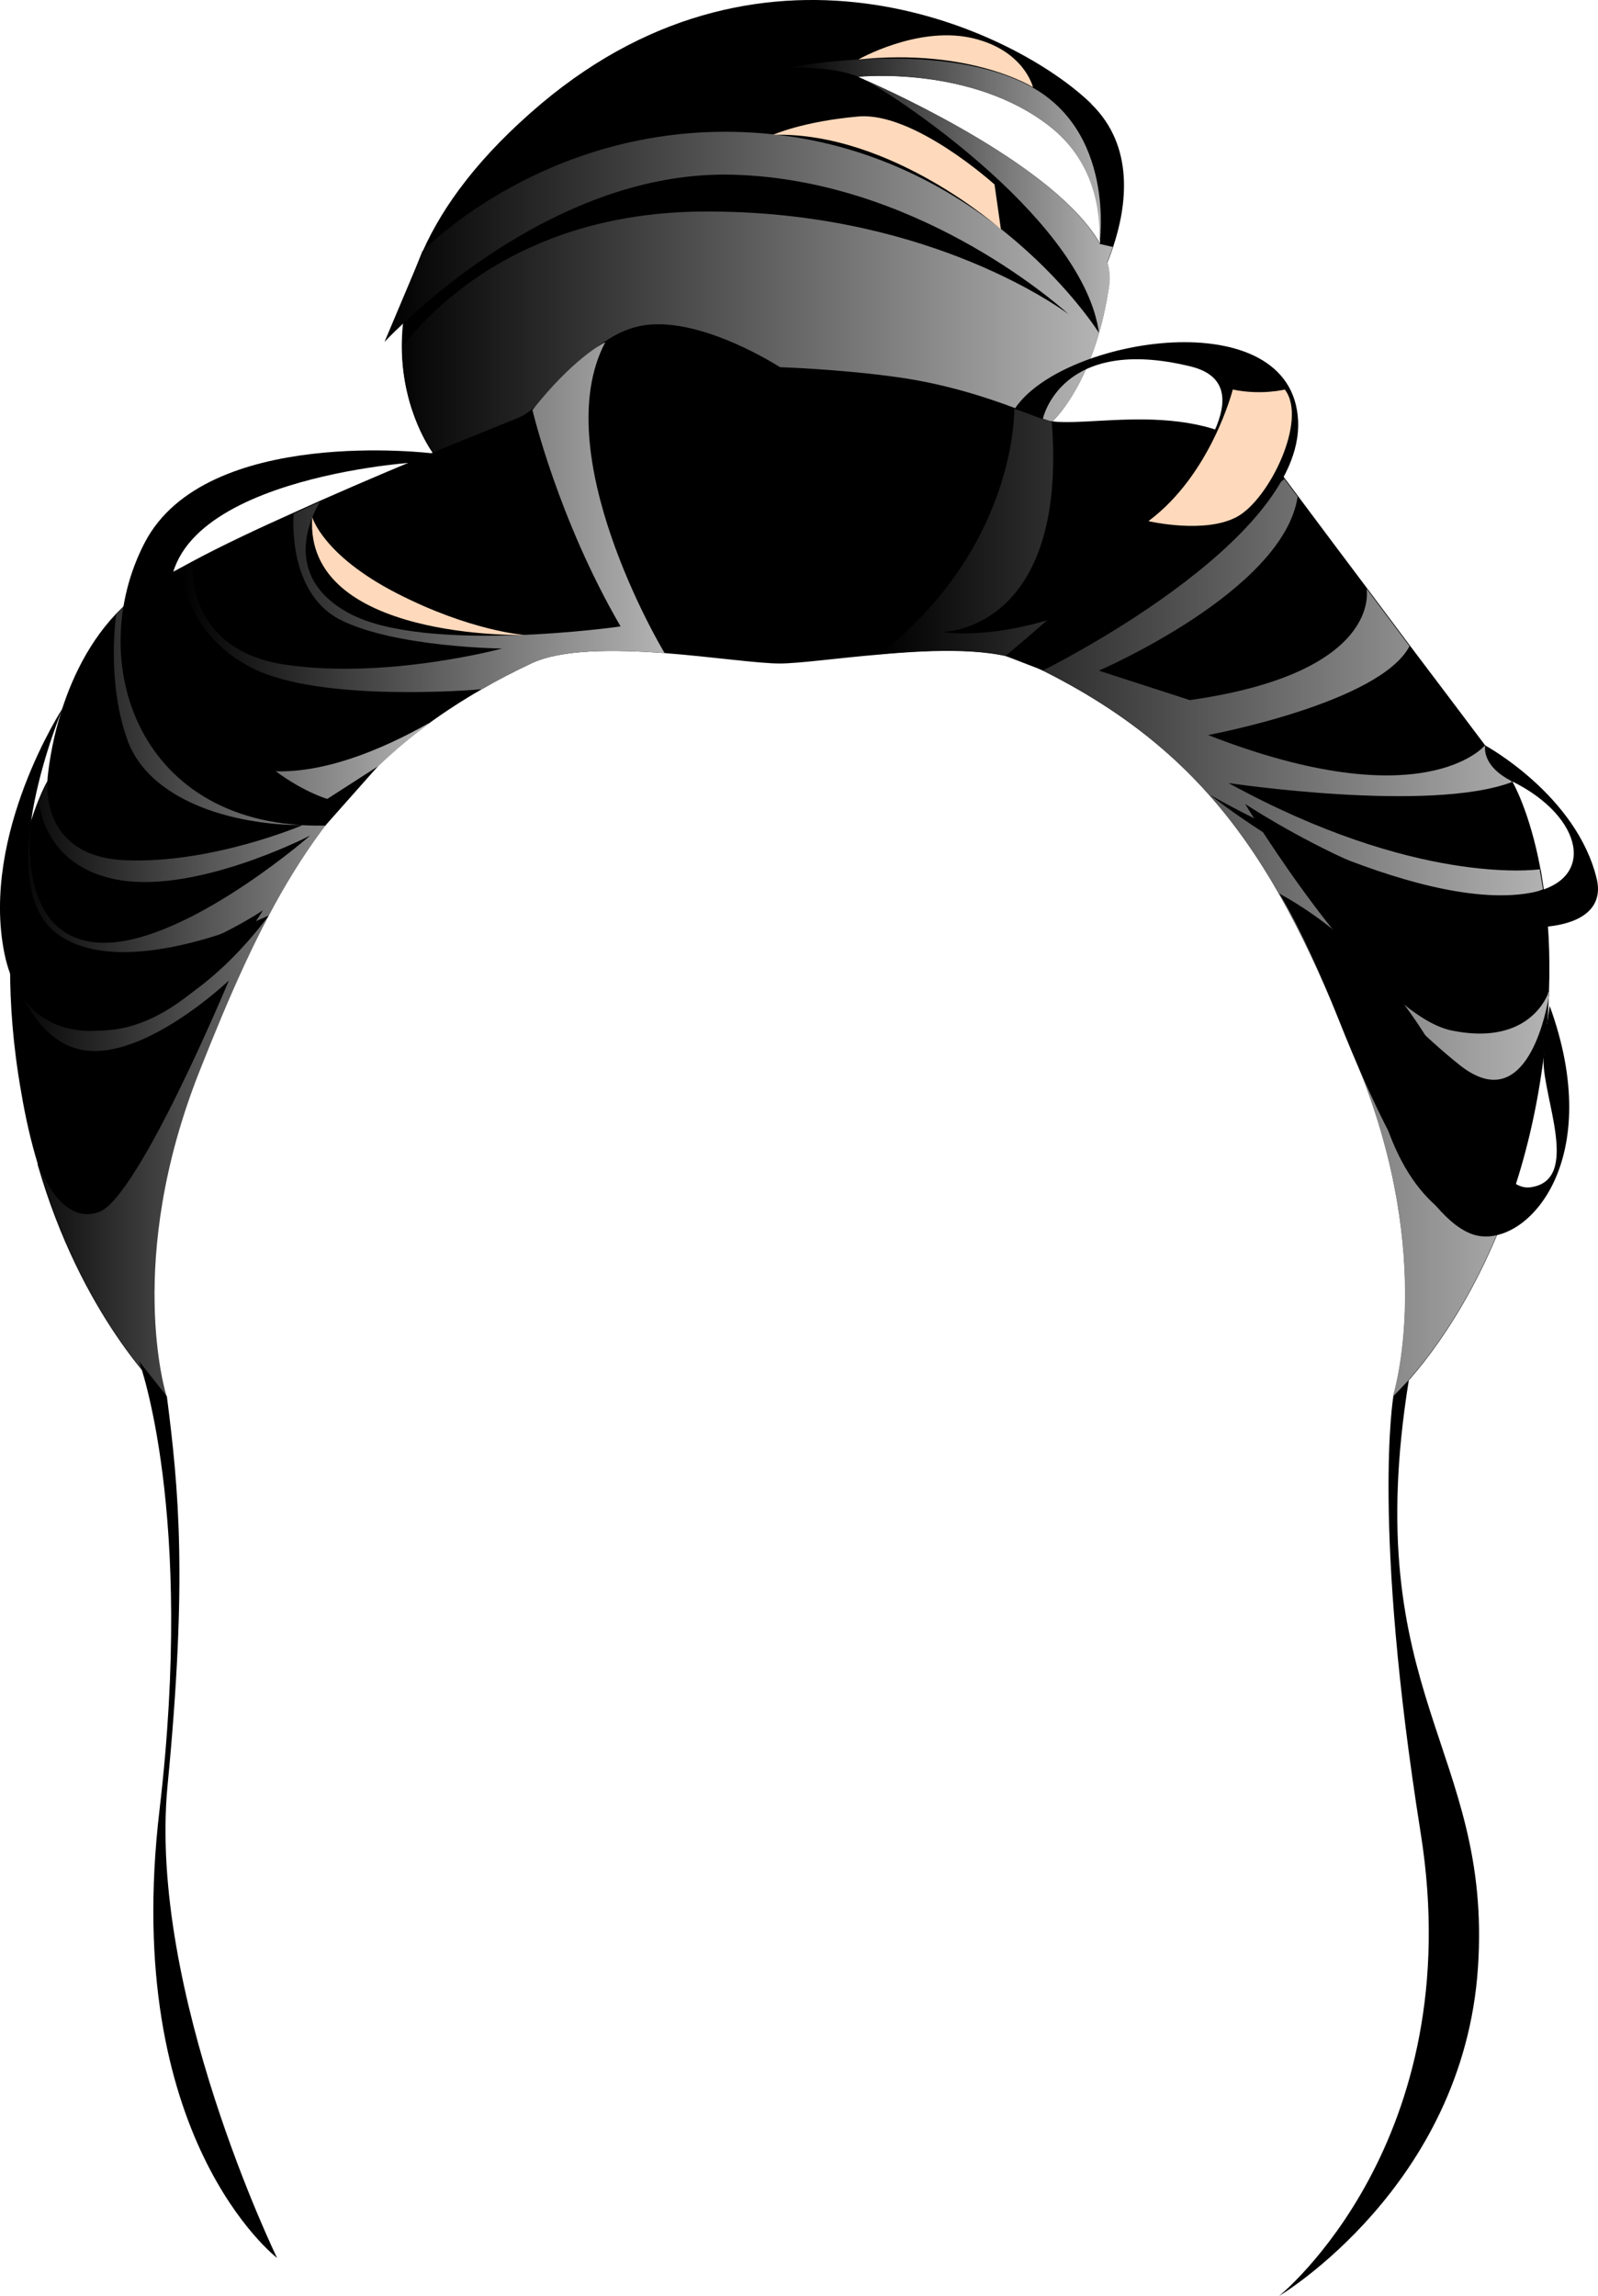 <?xml version="1.0" encoding="utf-8"?>
<svg viewBox="-0.004 -0.003 67.268 96.623" xmlns="http://www.w3.org/2000/svg" xmlns:xlink="http://www.w3.org/1999/xlink">
  <defs>
    <linearGradient id="e" x1="16.18" y1="12.32" x2="46.26" y2="12.32" gradientUnits="userSpaceOnUse">
      <stop offset="0" style="stop-color: currentColor;"/>
      <stop offset="0.99" style="stop-color: rgb(178, 178, 178);"/>
    </linearGradient>
    <linearGradient id="f" x1="33.14" y1="8.25" x2="46.86" y2="8.25" xlink:href="#e"/>
    <linearGradient id="h" x1=".35" y1="42.16" x2="18.03" y2="42.16" xlink:href="#e"/>
    <linearGradient id="i" x1="7.62" y1="21.76" x2="27.97" y2="21.76" xlink:href="#e"/>
    <linearGradient id="j" x1="37.06" y1="37.98" x2="65.23" y2="37.98" xlink:href="#e"/>
  </defs>
  <g style="isolation:isolate;" transform="matrix(1, 0, 0, 1, 1.4210854715202004e-14, 0)">
    <g id="b">
      <g id="c">
        <path d="M45.93,4.36c-3.12-3.03-13.55-8.08-23.15,0-2.62,2.21-4.14,4.31-4.98,6.19l-.02.02-.13.32c-.4.98-.61,1.89-.69,2.73-.04.35-.05.68-.05.99.02,2.75,1.32,4.47,1.32,4.47l26.06-1.34s1.2-1.08,1.96-3.7c.17-.59.32-1.25.43-2.01.04-.32.02-.65-.07-.98.08-.2.16-.42.24-.65.58-1.74.92-4.24-.92-6.03ZM36.37,3.34s-.08-.04-.12-.05c-.04-.03-.09-.04-.12-.06,0,0,4.8-.5,8.09,2.11,1.79,1.42,2.13,3.4,2.08,4.91-1.78-3.19-8.56-6.31-9.92-6.9Z" style="stroke-width: 0px;"/>
        <path d="M46.26,14.03c-.76,2.62-1.96,3.7-1.96,3.7l-26.06,1.34s-1.31-1.71-1.32-4.47c1.47-1.89,5.3-5.63,12.6-5.7,9.16-.08,14.77,3.82,15.46,4.32-.7-.63-6.55-5.66-14.11-5.87-6.41-.19-11.91,4.38-13.9,6.26-.52.48-.79.78-.79.78l1.48-3.51.13-.32.02-.02c.31-.32,5.91-5.83,14.73-4.89,9.1.97,13.72,8.36,13.72,8.36Z" style="fill:url(#e); mix-blend-mode:multiply; stroke-width:0px;"/>
        <path d="M46.62,11.04c.09.33.12.66.07.98-.11.76-.26,1.42-.43,2.01-.6-4.6-8.13-9.76-9.9-10.69,1.37.6,8.15,3.71,9.92,6.9.05-1.51-.29-3.49-2.08-4.91-3.29-2.6-8.09-2.11-8.09-2.11-1.14-.46-2.99-.37-2.99-.37,0,0,6.23-1.23,10.06.68,3.83,1.89,3.1,6.73,3.1,6.73l.56.13c-.08.23-.16.44-.24.65Z" style="fill:url(#f); mix-blend-mode:multiply; stroke-width:0px;"/>
        <path d="M65.21,41.79s0,.02,0,.03c0,0,0,.02,0,.02,0,.04,0,.09-.02.15-.04,1.21-.19,2.55-.44,4-.4,2.27-1,4.22-1.69,5.87h0c-1.84,4.46-4.21,6.73-4.42,6.91.05-.18,1.76-5.76-1.38-13.68-3.19-8.06-5.98-13.39-13.98-17.17-1.4-.67-3.95-.59-6.24-.38h0c-1.79.15-3.42.38-4.22.38-.9,0-2.83-.28-4.86-.44-2.11-.15-4.33-.17-5.61.44-.74.35-1.42.7-2.07,1.08-.82.47-1.57.96-2.27,1.47-4.83,3.55-7.11,8.23-9.64,14.62-3.14,7.93-1.43,13.51-1.38,13.68-.24-.22-3.58-3.41-5.41-9.76h0s0-.02,0-.02h0v-.03c-.28-.92-.51-1.92-.69-2.99-.35-1.97-.47-3.73-.47-5.26v-.04c0-2.74.45-4.76.87-6.06,0-.02,0-.04,0-.04.12-.36.23-.67.33-.91.17-.42.3-.67.35-.75l.02-.04s.24-4.24,2.89-7.04l.3-.3c.38-.36.81-.69,1.28-.99.35-.21.74-.44,1.16-.66l.48-.26c1.25-.67,2.74-1.37,4.26-2.05l1.11-.5h0c3.73-1.65,7.41-3.11,8.3-3.47.21-.09.42-.21.63-.39.91-.7,1.84-2.02,3.04-2.84,0,0,.02,0,.02,0,.51-.35,1.07-.6,1.69-.69,2.43-.34,5.68,1.77,5.68,1.77,0,0,2.51.08,4.94.42,1.87.26,3.57.78,4.95,1.3l.06.03c.4.14.76.28,1.1.43.12.04.26.08.42.1,1.96.25,7.11-1.19,9.78,2.4l.56.75c1,1.34,1.98,2.65,2.9,3.87l1.81,2.42c1.31,1.73,2.4,3.18,3.16,4.19l1.15,1.53s.73,1.24,1.18,3.67c0,.03.02.05.02.07l.12.77c.19,1.22.28,2.67.22,4.37Z" style="stroke-width: 0px;"/>
        <path d="M18.03,30.47c-4.83,3.55-7.11,8.23-9.64,14.62-3.14,7.93-1.43,13.51-1.38,13.68-.24-.22-3.58-3.41-5.41-9.76v-.02s0-.03,0-.03c0,0,0,0,0,.03.1.26,1,2.6,2.57,2.01,1.67-.63,5.46-9.74,5.46-9.74,0,0-3.62,3.45-6.23,2.91-1.65-.34-2.54-2.17-2.97-3.46-.03-.08-.05-.16-.07-.23.03.06.05.13.07.2.48,1.19,1.55,2.75,3.93,2.68,3.68-.12,6.55-4.79,6.7-5.05-.23.15-4.71,3.13-7.74,1.85-2.96-1.25-2.11-5.14-2.02-5.54-.05.46-.52,4.77,2.77,5.04,3.34.28,8.57-4.13,8.98-4.5-.36.19-4.8,2.39-7.98,1.88-3.32-.53-3.44-3.37-3.44-3.37l.35-.75.02-.04s-.37,3.17,3.28,3.32c3.65.15,7.46-1.48,7.46-1.48-3.06,0-6.48-1.08-7.38-3.58-.9-2.5-.47-5.3-.47-5.3l.3-.3s1.35,6.1,5.54,6.83c2.46.44,5.35-.83,7.3-1.93Z" style="fill:url(#h); mix-blend-mode:multiply; stroke-width:0px;"/>
        <path d="M27.97,27.48c-2.11-.15-4.33-.17-5.61.44-.74.35-1.42.7-2.07,1.08-.38.04-6.72.55-9.6-.85-2.97-1.46-3.07-4.22-3.07-4.22l.48-.26s-.36,3.67,3.91,4.3c4.26.63,9.12-.68,9.12-.68,0,0-4.49-.05-6.79-1.2-2.3-1.16-1.98-4.48-1.98-4.48l1.11-.5c-.12.2-1.88,3.01,1.21,4.69,3.2,1.74,11.44.56,11.44.56-2.64-4.54-3.71-9.11-3.71-9.11,1.67-2.11,2.9-2.77,3.04-2.84,0,0,.02,0,.02,0-2.45,4.66,2.3,12.75,2.51,13.08Z" style="fill:url(#i); mix-blend-mode:multiply; stroke-width:0px;"/>
        <path d="M65.23,41.74s0,.04-.02.09c0,.04,0,.09-.02.15-.19,1.04-1.08,4.97-3.76,2.83-2.97-2.37-5.76-5.94-5.93-6.16,1.73,3.72,2.96,9,2.96,9,1.34,3.61,3.6,4.15,4.59,4.2-1.84,4.46-4.21,6.73-4.42,6.91.05-.18,1.76-5.76-1.38-13.68-3.19-8.06-5.98-13.39-13.98-17.17-1.4-.67-3.95-.59-6.24-.38,5.81-4.56,5.66-10.34,5.66-10.34l.06.03,1.52.52h0c.68,8.83-4.59,8.85-4.59,8.85,0,0,2.4.47,6.31-1.17,3.92-1.64,8.07-5.27,8.07-5.27l.56.75c-.6,3.98-8.37,7.32-8.37,7.32l3.83,1.24c8.17-1.16,7.44-4.69,7.44-4.69l1.81,2.42c-1.26,2.4-8.48,3.74-8.48,3.74,9.07,3.54,11.64.45,11.64.45l1.15,1.53c-3.48,1.31-11.93.04-11.93.04,7.84,4.3,12.86,3.66,13.11,3.63h0v.07s.13.77.13.77c-4.12,2-12.54-3.59-12.54-3.59,0,0,5.35,8.89,8.72,9.54,2.99.6,3.87-1.16,4.03-1.55,0,0,0-.02,0-.03,0-.03.02-.04.02-.04Z" style="fill:url(#j); mix-blend-mode:multiply; stroke-width:0px;"/>
        <path d="M43.9,28.21s10.96-5.39,10.74-10.49c-.22-5.11-9.92-3.54-11.92-.53l1.17.45s.73-3.57,6.23-2.22c5.5,1.35-7.8,12.18-7.8,12.18l1.58.61Z" style="stroke-width: 0px; fill: fillColor; mix-blend-mode: multiply;"/>
        <path d="M13.78,33.62s-4.38-1.22-6.4-7.28,9.91-6.87,9.91-6.87l.95-.39s-9.57-1.2-12.15,3.75c-2.58,4.95-.33,12.08,7.6,11.91l2.21-2.49-2.13,1.37Z" style="stroke-width: 0px; fill: fillColor; mix-blend-mode: multiply;"/>
        <path d="M50.88,33.42s8.61,5,13.49,4.16c2.87-.49,2.29-3.21-.7-4.69-1.36-.67-1.15-1.52-1.15-1.52,0,0,3.84,2.09,4.69,5.61.84,3.52-8.33,2.61-16.32-3.56Z" style="stroke-width: 0px; fill: fillColor; mix-blend-mode: multiply;"/>
        <path d="M53.84,37.59s.98,1.48,2.49,5.27c1.51,3.8,3.8,8.81,5.93,9.15s5.31-3.26,2.97-9.68c0,0-.24,1.48-.26,2.24-.04,1.61,1.58,5.08-.53,5.39-2.33.34-3.04-8.22-10.61-12.37Z" style="stroke-width: 0px; fill: fillColor; mix-blend-mode: multiply;"/>
        <path d="M11.3,38.53s-6.11,2.89-8.93.74c-2.82-2.15.27-9.48.27-9.48,0,0-3.47,5.31-2.46,10.32,1.01,5.01,6.87,4.1,11.12-1.57Z" style="stroke-width: 0px; fill: fillColor; mix-blend-mode: multiply;"/>
        <path d="M58.65,58.76s-.92,5.36,1.15,18.38c2.07,13.02-5.96,19.48-5.96,19.48,0,0,7.75-4.61,8.37-13.81.62-9.2-5.05-11.45-2.91-24.73l-.65.68Z" style="stroke-width: 0px; fill: fillColor;"/>
        <path d="M5.86,57.32s2.33,6.3.85,18.85c-1.63,13.82,4.95,18.85,4.95,18.85,0,0-5.45-11.2-4.61-19.89s.47-12.47-.03-16.37l-1.15-1.45Z" style="stroke-width: 0px; fill: fillColor;"/>
        <path d="M32.54,5.67s1.23-.56,3.58-.77c2.35-.21,5.74,2.86,5.74,2.86l.27,1.89s-4.61-4.12-9.59-3.98Z" style="fill:#ffd9bb; mix-blend-mode:soft-light; stroke-width:0px;"/>
        <path d="M36.13,2.5s2.43-1.39,4.7-.92c2.27.48,2.65,2.09,2.65,2.09,0,0-2.6-1.66-7.36-1.17Z" style="fill:#ffd9bb; mix-blend-mode:soft-light; stroke-width:0px;"/>
        <path d="M48.35,21.93s2.35.55,3.71-.18,3-4.09,2.02-5.36c0,0-.99.25-2.19,0,0,0-.9,3.56-3.54,5.53Z" style="fill:#ffd9bb; mix-blend-mode:soft-light; stroke-width:0px;"/>
        <path d="M13.14,21.76s.44,1.6,3.55,3.2,5.39,1.76,5.39,1.76c0,0-9.3.23-8.94-4.96Z" style="fill:#ffd9bb; mix-blend-mode:soft-light; stroke-width:0px;"/>
      </g>
    </g>
  </g>
</svg>